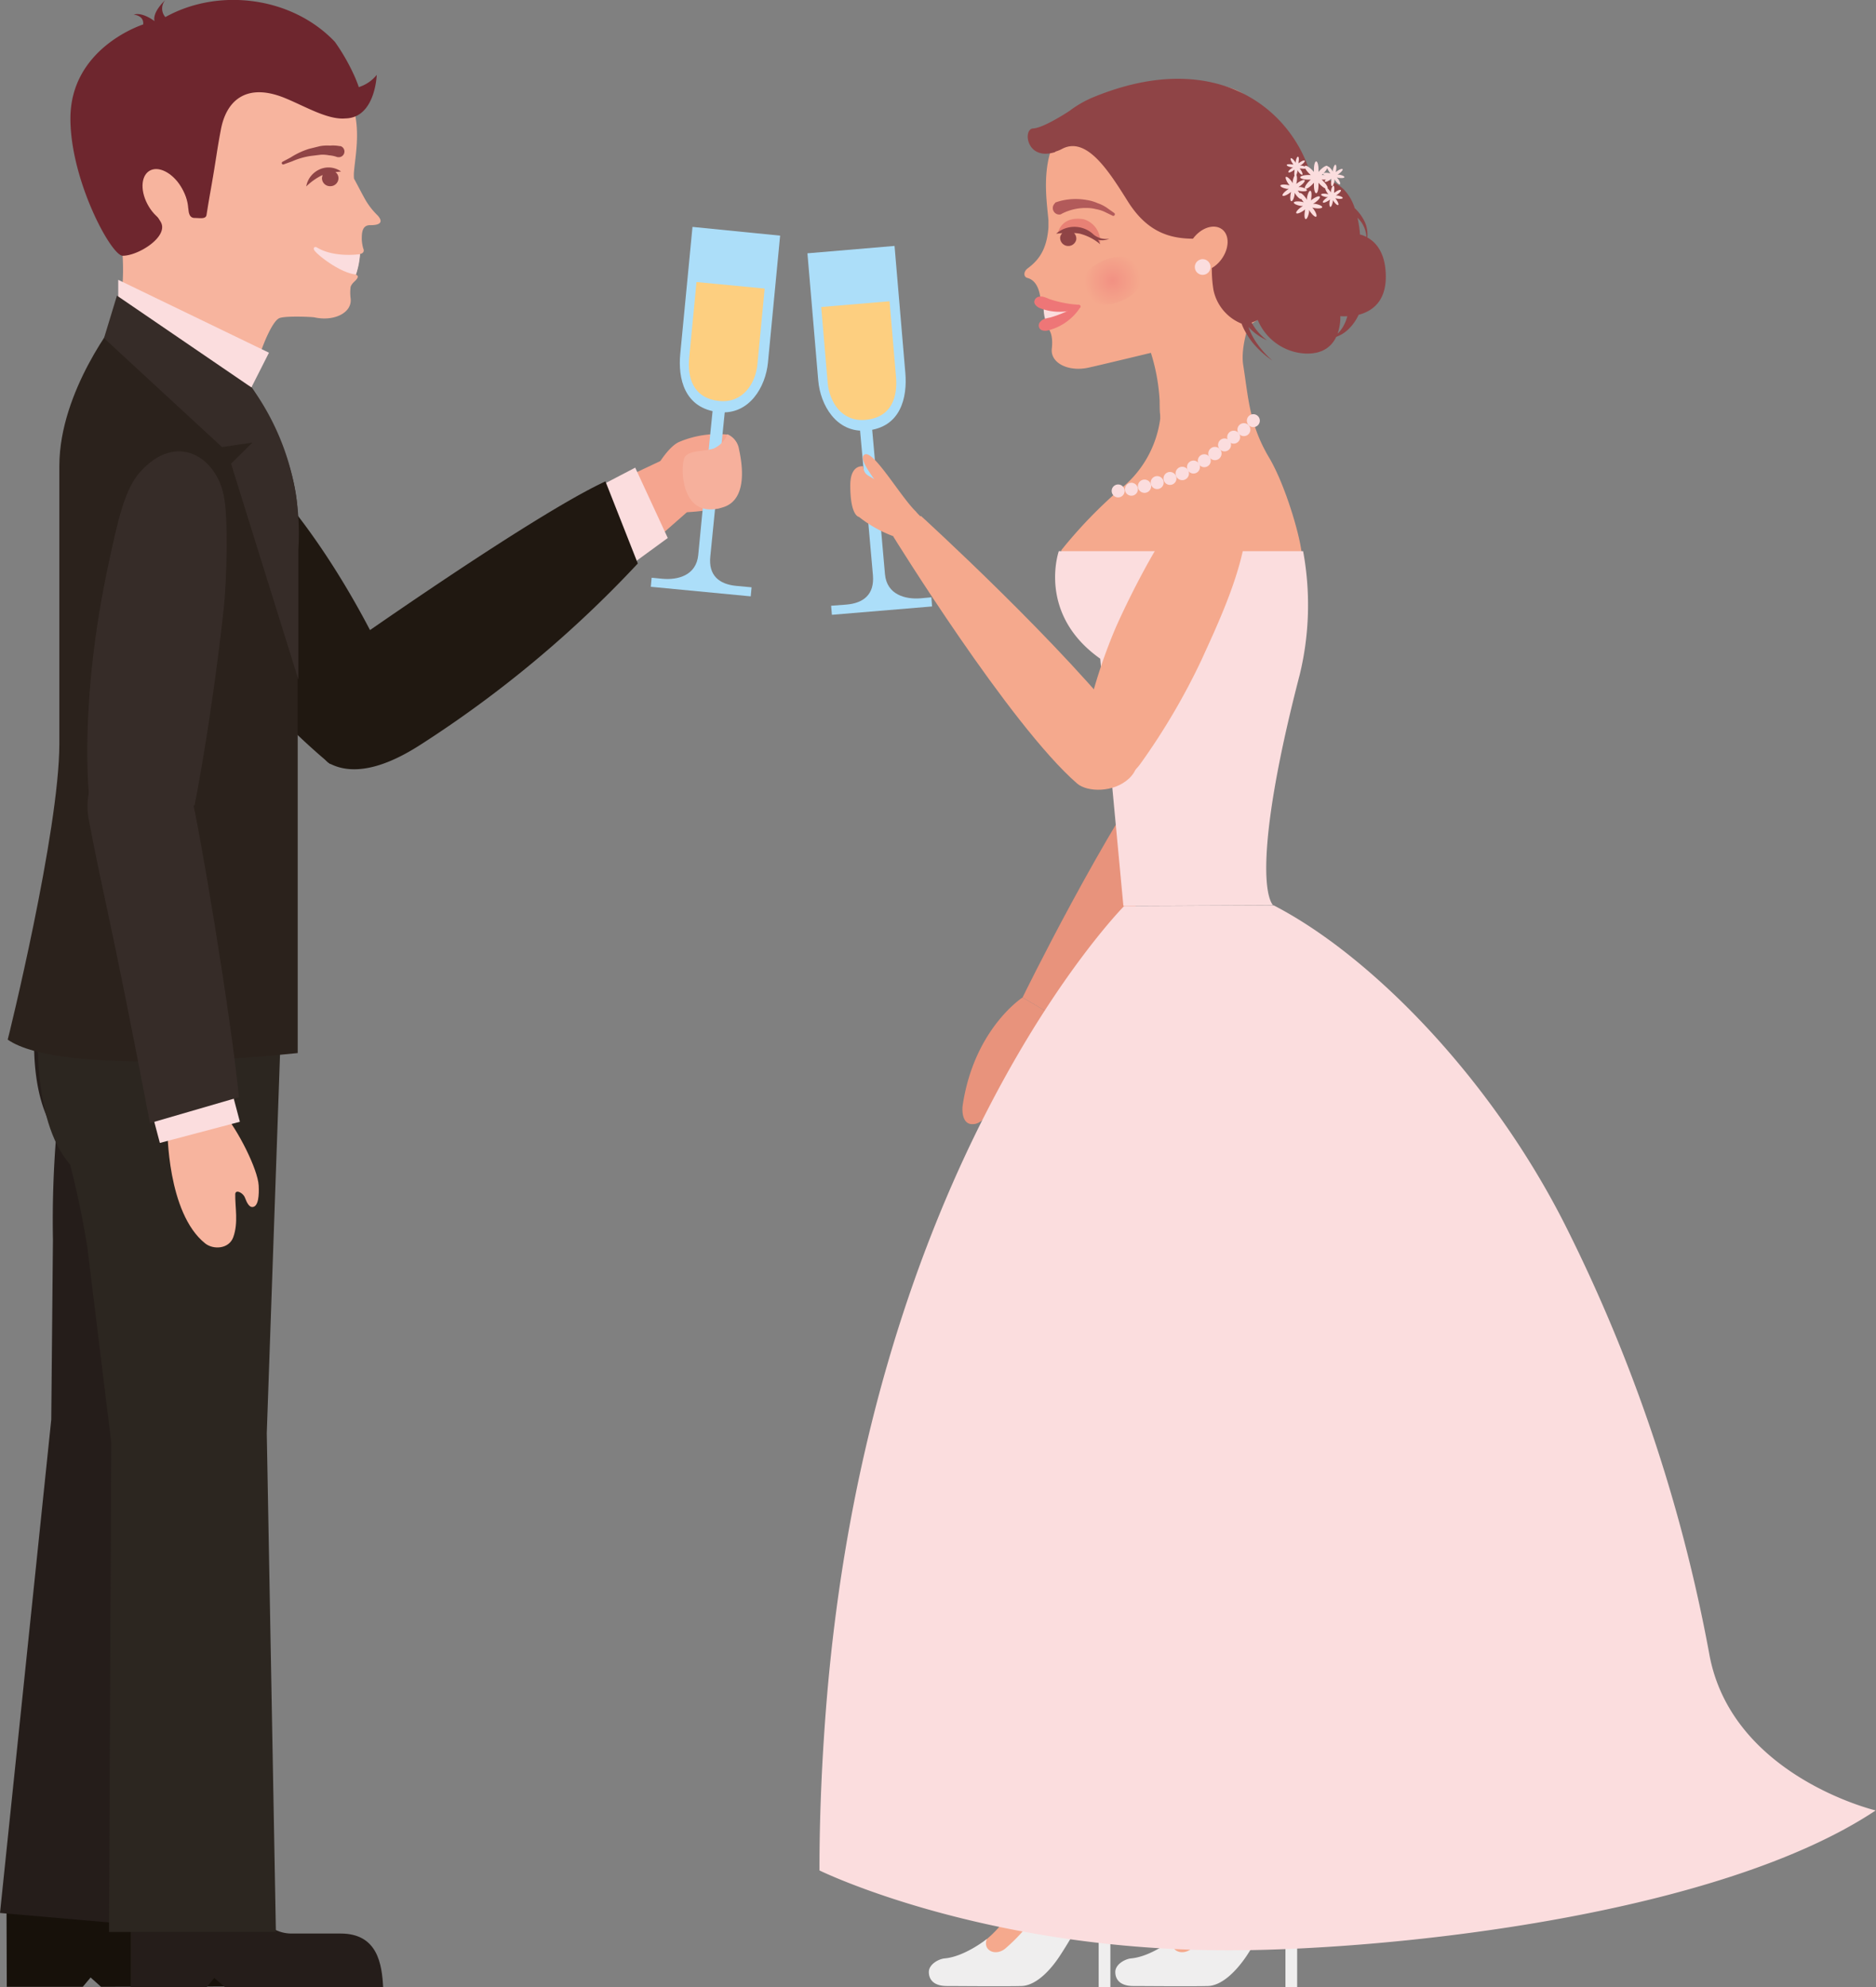 <svg xmlns="http://www.w3.org/2000/svg" xmlns:xlink="http://www.w3.org/1999/xlink" viewBox="0 0 289.87 307.07"><rect x="0" y="0" width="289.87" height="307.07" fill="#808080" stroke="none"/><defs><style>.cls-1{fill:#e8937c;}.cls-2{fill:#f5a98d;}.cls-3{fill:#efeeee;}.cls-4{fill:#fbddde;}.cls-5{fill:#b25a5a;}.cls-6{fill:#ee7677;}.cls-7{fill:url(#radial-gradient);}.cls-8{fill:#8f4446;}.cls-9{fill:#acdef9;}.cls-10{fill:#fdcf80;}.cls-11{fill:#e88175;}.cls-12{fill:#f5a58f;}.cls-13{fill:#201811;}.cls-14{fill:#f6b09c;}.cls-15{fill:#f7b49e;}.cls-16{fill:#6e262e;}.cls-17{fill:#17110a;}.cls-18{fill:#251d1a;}.cls-19{fill:#2c2620;}.cls-20{fill:#2b221c;}.cls-21{fill:#362c28;}</style><radialGradient id="radial-gradient" cx="-4535.33" cy="43.37" r="4.38" gradientTransform="matrix(-1, 0, 0, 1, -4363.42, 0)" gradientUnits="userSpaceOnUse"><stop offset="0" stop-color="#f29183"/><stop offset="1" stop-color="#f5a98d"/></radialGradient></defs><title>First Dating</title><g id="Layer_2" data-name="Layer 2"><g id="Capa_1" data-name="Capa 1"><path class="cls-1" d="M190,116.77c-.53,2.91-2.53,5.65-5.16,5.65h0c-2.62,0-4-2.55-4.76-5.38a83.67,83.67,0,0,1-2.27-17.51c0-4.78.33-13.51,1.47-18.66.63-2.89,1.95-5.62,5.64-5.62,3.32,0,5.35,2.48,5.94,5.37,1.22,6,1.1,12.89,1.1,17.94A104.56,104.56,0,0,1,190,116.77Z"/><path class="cls-1" d="M189.22,119.07s-11.21,20.62-27.6,37.19L158,154.13s12.69-26,23-39.88c0,0,3.05-3.28,6.42-1.31C190.3,114.62,189.22,119.07,189.22,119.07Z"/><path class="cls-1" d="M158,154.13s-7.47,4.81-9.25,16.66c-.14,1,0,3,1.57,2.91.79,0,1.53-.48,2.93-2.06a31.2,31.2,0,0,0,3.46-5.11c-.3,1.76-.77,4.49.35,4.53,1.72.06,2.38-9.06,3.63-12.5a10,10,0,0,1,.94-2.3Z"/><path class="cls-2" d="M180.93,299.89s4.83-3.28,8.26-12.81l-1.87-23.77,11.76.05-.74,19.11-10.71,17.61S179.09,306.24,180.93,299.89Z"/><path class="cls-3" d="M198.34,282.62s-7.76,10.8-11,15.21a27.66,27.66,0,0,1-3.06,3.13c-1.5,1.42-3.7.51-3-1.35,0,0-3.39,2.72-6.5,3-.93.08-2.45.91-2.45,2.1,0,.95.51,2.17,2.81,2.17,1.71,0,8.68.07,11.48,0,2.06-.05,4.25-2.07,6-4.66,2.32-3.52,6-10.36,6-10.36v15.23h1.81v-8.6c0-1.63,3.14-5.21,3.14-9.53A6.26,6.26,0,0,0,198.34,282.62Z"/><path class="cls-2" d="M152.13,299.89s4.84-3.28,8.26-12.81l-1.87-23.77,11.76.05-.74,19.11-10.7,17.61S150.28,306.24,152.13,299.89Z"/><path class="cls-3" d="M169.54,282.62s-7.75,10.8-11,15.21a26.73,26.73,0,0,1-3.06,3.13c-1.5,1.42-3.7.51-3-1.35,0,0-3.39,2.72-6.5,3-.94.08-2.46.91-2.46,2.1,0,.95.51,2.17,2.82,2.17,1.71,0,8.67.07,11.47,0,2.07-.05,4.25-2.07,5.95-4.66,2.33-3.52,6-10.36,6-10.36v15.23h1.81v-8.6c0-1.63,3.13-5.21,3.13-9.53A6.26,6.26,0,0,0,169.54,282.62Z"/><path class="cls-4" d="M173.7,140s-39.51,39.85-46.08,124.14c-.61,7.86-1,16.15-1,24.88,0,0,25.51,12.55,64.12,12.34,25.48-.13,75-5.58,99.08-21.61,0,0-22.38-5.32-25.73-24.28a247.18,247.18,0,0,0-22.42-66.51c-11.54-22.67-29.94-41.36-44.86-49.06Z"/><path class="cls-2" d="M164,85h0a72,72,0,0,1,8.93-9.29,16.65,16.65,0,0,0,6.34-11c0-1.4-.07,0-.09-2.82a29.8,29.8,0,0,0-2.35-10.07l16.38-2.37s-1.59,4-1.11,7c.8,5,.92,9.09,4,14.27,2.64,4.45,5.06,13,5.06,15.31v.5H164V85Z"/><path class="cls-4" d="M196.7,139.88l-23.12.1L170,101.78c-9.8-6.93-6.4-16.61-6.4-16.61h37.75a45.73,45.73,0,0,1-.52,19.07C194.74,127.67,195,137.72,196.7,139.88Z"/><path class="cls-2" d="M162,35.15c-.26,3.53-1.6,5.12-3.21,6.32-.67.5-.65,1.31-.06,1.47,1.53.4,1.87,2.14,2,2.9.2,1.16.93,1.26.82,2.14,0,.37.5,1.16.35,1.4-.26.49-.57,1.08,0,1.35,0,0,.9.62.62,3.15-.25,2.22,2.58,3.61,5.66,2.93,1.89-.41,10.14-2.41,12.12-2.88a103,103,0,0,0,12.16-3.28,28.45,28.45,0,0,0,4.4-3.36c7.06-4.82,11.12-23.06-5-32.94-4.17-2.54-15.71-1.72-22.83,1.41a11.08,11.08,0,0,0-6.72,7.68c-1.21,3.94-.51,8.23-.31,10.59Z"/><path class="cls-5" d="M163,31.32a8.56,8.56,0,0,1,1.53-.42,9.62,9.62,0,0,1,3.36,0,6.57,6.57,0,0,1,1.7.49,6,6,0,0,1,1.37.67l1.2.85a.25.25,0,0,1,.06.34.24.24,0,0,1-.31.08l0,0-1.24-.6a5.32,5.32,0,0,0-1.31-.41,5.89,5.89,0,0,0-1.53-.18,7.93,7.93,0,0,0-2.81.47,7.2,7.2,0,0,0-1.14.52,1,1,0,0,1-.83-1.76Z"/><path class="cls-4" d="M161.26,47.52a6.48,6.48,0,0,0,.42,2.39l3.85-2Z"/><path class="cls-6" d="M160.6,45.84c.39-.07.69,0,1.57.38a17.46,17.46,0,0,0,4.48.87c.31,0,.43.38.17.48a8.35,8.35,0,0,1-6.25,0s-.95-.47-.72-1.12A.86.86,0,0,1,160.6,45.84Z"/><path class="cls-6" d="M160.82,49.64c.27-.29.56-.4,1.5-.59a17,17,0,0,0,4.18-1.85c.26-.17.56.07.41.3a8.34,8.34,0,0,1-5.12,3.59s-1,.17-1.23-.49A.85.85,0,0,1,160.82,49.64Z"/><path class="cls-7" d="M167.14,45.29c.7,1.76,3.41,2.32,6.05,1.25s4.22-3.35,3.51-5.11-3.42-2.3-6.07-1.24S166.42,43.54,167.14,45.29Z"/><path class="cls-8" d="M163.06,23.49l0-.06a5.26,5.26,0,0,0,1-.4c3.8-2.07,7.24,3.36,10.15,8,4.07,6.55,9.05,6,13.66,5.7a19.7,19.7,0,0,0-.37,8.08,7.18,7.18,0,0,0,4.34,5.2,9.54,9.54,0,0,0,.56,1.21A12.46,12.46,0,0,0,193.59,53a14.26,14.26,0,0,0,3,2.7,14.58,14.58,0,0,1-2.62-3,10.85,10.85,0,0,1-.9-1.72c-.07-.15-.11-.31-.17-.46a8,8,0,0,0,.9.85,9,9,0,0,0,2,1.23A8.62,8.62,0,0,1,194.15,51a7.82,7.82,0,0,1-.75-1.15,9,9,0,0,0,.94-.41,8.42,8.42,0,0,0,7.36,5.19c2.76.11,4.11-1.19,4.77-2.58a5.21,5.21,0,0,0,1.69-1,7.32,7.32,0,0,0,1.77-2.41c2.12-.55,4.58-2.18,4.15-6.94-.27-3.07-1.75-4.44-2.81-5a4.73,4.73,0,0,0-.41-2.45,7.12,7.12,0,0,0-1.54-2.09,7.18,7.18,0,0,0-1.73-2.93,6.58,6.58,0,0,0-4.93-1.74C199.9,17.1,188.23,7.27,169.31,14.87a16.73,16.73,0,0,0-4.05,2.26c-.08.06-4,2.65-5.63,2.72S158.58,24.94,163.06,23.49Zm47.08,12.75a16.69,16.69,0,0,0-.39-2.6,5.84,5.84,0,0,1,.68.81,4.49,4.49,0,0,1,.7,2.16A4,4,0,0,0,210.14,36.24Zm-3.46,15.31a7.46,7.46,0,0,0,.42-2.69,8.29,8.29,0,0,0,1.08,0,6.28,6.28,0,0,1-.66,1.62A4.62,4.62,0,0,1,206.68,51.55Z"/><path class="cls-4" d="M200.91,27.4c0-.2.57-.36,1.26-.36l.37,0-.27-.24c-.49-.5-.78-1-.63-1.15s.64.15,1.13.64l.25.27c0-.12,0-.24,0-.36,0-.7.15-1.26.35-1.26s.36.56.36,1.26c0,.12,0,.24,0,.36l.24-.27c.49-.49,1-.78,1.14-.64s-.14.65-.63,1.15l-.27.24.36,0c.7,0,1.26.16,1.26.36s-.56.36-1.26.36l-.36,0a3.08,3.08,0,0,1,.27.25c.49.49.77,1,.63,1.14s-.65-.15-1.14-.64l-.24-.27c0,.12,0,.24,0,.37,0,.69-.16,1.25-.36,1.25s-.35-.56-.35-1.25c0-.13,0-.25,0-.37l-.25.27c-.49.49-1,.78-1.13.64s.14-.65.63-1.14a3.08,3.08,0,0,1,.27-.25l-.37,0C201.48,27.76,200.91,27.6,200.91,27.4Z"/><path class="cls-4" d="M200.3,32.94c-.11-.16.23-.57.75-.94l.28-.18a1.86,1.86,0,0,1-.33,0c-.63-.11-1.11-.34-1.08-.52s.57-.23,1.19-.13l.33.08-.21-.27c-.37-.52-.54-1-.4-1.13s.57.23.94.75a2.29,2.29,0,0,1,.18.29,2.09,2.09,0,0,1,0-.34c.11-.62.34-1.11.52-1.07s.23.56.13,1.18c0,.12,0,.23-.07.33a1.46,1.46,0,0,1,.27-.2c.51-.37,1-.55,1.12-.4s-.23.56-.75.93l-.28.18.33,0c.62.11,1.11.34,1.08.52s-.56.24-1.19.13l-.34-.07a2.75,2.75,0,0,1,.22.26c.36.52.53,1,.39,1.13s-.56-.23-.93-.75a3.23,3.23,0,0,1-.18-.28c0,.11,0,.22,0,.33-.11.63-.34,1.11-.52,1.08s-.24-.56-.13-1.19c0-.11,0-.22.08-.33l-.27.21C200.91,32.9,200.41,33.08,200.3,32.94Z"/><path class="cls-4" d="M204.41,31.28c-.08-.11.17-.42.56-.7l.21-.13-.24,0c-.48-.08-.84-.26-.81-.39s.41-.18.88-.1l.25.06-.16-.2c-.28-.39-.4-.77-.29-.85s.42.18.7.57l.14.21a2.11,2.11,0,0,1,0-.25c.08-.47.26-.84.39-.81s.18.42.1.89a1.44,1.44,0,0,1,0,.24,1.73,1.73,0,0,1,.2-.15c.38-.27.76-.41.84-.29s-.18.42-.57.69l-.2.14a1,1,0,0,1,.24,0c.47.08.84.25.82.38s-.43.19-.9.1l-.25-.05a1.56,1.56,0,0,1,.16.2c.28.39.41.77.29.84s-.41-.17-.69-.56a1.28,1.28,0,0,1-.14-.21,1.13,1.13,0,0,1,0,.25c-.08.47-.25.83-.38.81s-.19-.42-.11-.9l.06-.24-.2.15C204.86,31.26,204.48,31.39,204.41,31.28Z"/><path class="cls-4" d="M198.18,30.23c-.1-.14.21-.53.71-.88a1.45,1.45,0,0,1,.26-.17l-.31,0c-.59-.1-1-.32-1-.49s.52-.22,1.11-.12l.31.07c-.06-.08-.13-.16-.19-.25-.35-.49-.51-1-.37-1.06s.53.22.87.7l.18.27c0-.1,0-.2,0-.31.1-.59.32-1.05.48-1s.23.54.13,1.12a2.82,2.82,0,0,1-.07.31l.25-.19c.49-.35,1-.52,1.06-.37s-.22.52-.71.87l-.26.17.31,0c.59.1,1,.32,1,.49s-.53.22-1.12.12l-.31-.07c.06.08.13.16.19.25.35.48.52,1,.37,1.06s-.53-.22-.87-.71a1.92,1.92,0,0,1-.17-.26c0,.1,0,.2,0,.31-.09.59-.31,1-.49,1s-.22-.53-.12-1.12a2.82,2.82,0,0,1,.07-.31l-.25.19C198.75,30.2,198.28,30.36,198.18,30.23Z"/><path class="cls-4" d="M199.08,26.61c-.07-.1.16-.38.51-.63l.21-.13-.24,0c-.43-.07-.76-.24-.74-.36s.39-.15.81-.08l.23,0-.14-.17c-.25-.36-.37-.7-.27-.78s.39.16.64.52l.12.19a1,1,0,0,1,0-.23c.07-.43.24-.76.36-.73s.16.38.08.81a1.43,1.43,0,0,1,0,.22l.18-.14c.35-.25.7-.37.77-.27s-.16.39-.51.64l-.2.12.23,0c.43.08.76.24.74.36s-.39.16-.81.09l-.23,0,.14.18c.25.36.37.7.27.77s-.39-.16-.64-.51l-.12-.2a2,2,0,0,1,0,.23c-.08.43-.24.76-.36.74s-.16-.38-.09-.82a1.42,1.42,0,0,1,0-.22l-.18.14C199.5,26.59,199.15,26.72,199.08,26.61Z"/><path class="cls-4" d="M204.71,28.07c-.08-.11.18-.43.56-.7l.22-.14-.25,0c-.48-.08-.84-.26-.82-.39s.43-.19.9-.1a1,1,0,0,1,.25.06l-.16-.21c-.28-.39-.41-.77-.29-.85s.42.17.7.56l.13.22,0-.25c.09-.47.26-.84.4-.82s.18.43.09.9a1.84,1.84,0,0,1-.05.25l.2-.16c.4-.27.78-.41.86-.3s-.18.43-.57.71a1.64,1.64,0,0,1-.22.14,1.09,1.09,0,0,1,.26,0c.47.08.84.25.81.39s-.42.18-.89.1l-.26-.05c0,.06.11.12.16.19.28.39.41.78.3.86s-.43-.18-.7-.57l-.14-.22a2.3,2.3,0,0,1,0,.26c-.09.47-.26.84-.4.81s-.17-.43-.09-.9a1.69,1.69,0,0,1,0-.24l-.2.15C205.17,28.05,204.78,28.18,204.71,28.07Z"/><path class="cls-2" d="M184.36,36.84c-1.25,1.68-1.28,3.77-.08,4.67s3.2.25,4.44-1.43,1.3-3.77.09-4.66S185.62,35.16,184.36,36.84Z"/><path class="cls-4" d="M184.62,41.26a1.21,1.21,0,0,0,2.42,0,1.21,1.21,0,1,0-2.42,0Z"/><path class="cls-2" d="M176.36,117.81c-1.68,2.43-4.63,4.11-7,3h0c-2.4-1.08-2.58-4-2.12-6.85a83.29,83.29,0,0,1,5.12-16.9c1.93-4.38,5.85-12.19,9-16.41,1.76-2.37,4.08-4.32,7.45-2.79,3,1.35,3.87,4.44,3.21,7.33-1.35,6-4.29,12.19-6.38,16.8A103.08,103.08,0,0,1,176.36,117.81Z"/><path class="cls-4" d="M173.77,75.86a1,1,0,0,1-1,1,1,1,0,0,1,0-2A1,1,0,0,1,173.77,75.86Z"/><path class="cls-4" d="M175.82,75.6a1,1,0,1,1-1-1A1,1,0,0,1,175.82,75.6Z"/><path class="cls-4" d="M177.87,75.13a1,1,0,0,1-2.05,0,1,1,0,1,1,2.05,0Z"/><path class="cls-4" d="M179.8,74.57a1,1,0,1,1-1-1A1,1,0,0,1,179.8,74.57Z"/><path class="cls-4" d="M181.78,73.93a1,1,0,1,1-1-1A1,1,0,0,1,181.78,73.93Z"/><path class="cls-4" d="M183.71,73.16a1,1,0,0,1-2.07,0,1,1,0,0,1,2.07,0Z"/><path class="cls-4" d="M185.41,72.17a1,1,0,1,1-1-1A1,1,0,0,1,185.41,72.17Z"/><path class="cls-4" d="M187.08,71.19a1,1,0,1,1-1-1A1,1,0,0,1,187.08,71.19Z"/><path class="cls-4" d="M188.75,70.08a1,1,0,0,1-2.05,0,1,1,0,1,1,2.05,0Z"/><path class="cls-4" d="M190.21,68.75a1,1,0,1,1-1-1A1,1,0,0,1,190.21,68.75Z"/><path class="cls-4" d="M191.62,67.55a1,1,0,1,1-1-1A1,1,0,0,1,191.62,67.55Z"/><path class="cls-4" d="M193.2,66.39a1,1,0,1,1-1-1A1,1,0,0,1,193.2,66.39Z"/><path class="cls-4" d="M194.66,65a1,1,0,1,1-1-1A1,1,0,0,1,194.66,65Z"/><path class="cls-2" d="M175,113.72c-10.48-13.76-32.7-34-32.7-34L138,82.86s18,29.15,28.43,38.21c1.53,1.33,5.64,1.48,8.06-.81C177.26,117.56,175,113.72,175,113.72Z"/><path class="cls-9" d="M130.79,93.42c2.59-.22,4.35-1.52,4.09-4.55-.39-4.62-2.16-24.29-2.16-24.29l1.87-.15s1.76,19.66,2.15,24.28c.28,3.18,3.13,3.93,5.51,3.74l1.66-.15.11,1.41L128.54,95l-.12-1.4Z"/><path class="cls-9" d="M138.22,38l1.67,19.64c.32,3.73-.68,8.43-6,8.89-4.7.4-7.15-4-7.46-7.75l-1.67-19.64Z"/><path class="cls-10" d="M137.45,46.55l1,11.72c.24,2.91-.56,6.25-4.76,6.61-3.66.31-5.54-2.81-5.8-5.72l-1-11.72Z"/><path class="cls-2" d="M141.48,79c-2.38-2.32-6.51-9.49-7.87-8.77-.9.47.56,2.51,1.48,3.83-.92-.63-1.6-.66-1.71-2,0,0-2-.4-2,2.94,0,4.78,1.34,4.87,1.34,4.87A19.41,19.41,0,0,0,141,83.69l2.13-3.16A8.52,8.52,0,0,1,141.48,79Z"/><path class="cls-11" d="M163.45,36c.35-1.33,1.56-2.53,4-2.12A3.58,3.58,0,0,1,170,37.47a11.89,11.89,0,0,0-3.13-1.53A6.76,6.76,0,0,0,163.45,36Z"/><path class="cls-8" d="M171.4,36.89a3.11,3.11,0,0,1-2.4-.62,4.28,4.28,0,0,0-5.81-.16l.95-.09a1.2,1.2,0,0,0-.33.64,1.26,1.26,0,0,0,2.49.35,1.22,1.22,0,0,0-.35-1,6.11,6.11,0,0,1,.86.09A8,8,0,0,1,170,37.74a3,3,0,0,0-.35-.69A2.71,2.71,0,0,0,171.4,36.89Z"/><polygon class="cls-12" points="106.17 79.12 96.78 87.37 91.04 76.43 102.58 70.98 106.17 79.12"/><polygon class="cls-4" points="97.62 87.19 103.18 83.13 98.15 72.26 92.67 75.12 97.62 87.19"/><path class="cls-13" d="M18.17,70.48c.63,3.56,2.43,7.74,5.29,13.58,9.62,19.62,27.57,34,27.57,34l9.22-14.35S53.37,87.61,42.06,74.88A101.67,101.67,0,0,0,28.45,63.19C23.6,59.83,16.69,62.08,18.17,70.48Z"/><path class="cls-13" d="M51.12,101.59S81.84,79.81,93.55,74.38l5,12.69A175.73,175.73,0,0,1,65.09,115c-3.1,2-9.27,5.5-14.11,3C47.31,116.1,51.12,101.59,51.12,101.59Z"/><path class="cls-12" d="M101.74,71.71s1.61-2.71,3.17-3.41a15.3,15.3,0,0,1,7.57-1.14l.33,5.92s-.15,4.93-1.53,5.41a35.54,35.54,0,0,1-5.86.69Z"/><path class="cls-9" d="M113.76,90.53c-2.59-.25-4.34-1.57-4-4.6.44-4.61,2.43-24.26,2.43-24.26l-1.88-.18s-2,19.65-2.42,24.26c-.31,3.18-3.17,3.9-5.54,3.68l-1.66-.16-.13,1.4L116,92.15l.13-1.4Z"/><path class="cls-9" d="M107,35.06l-1.89,19.63c-.36,3.72.58,8.44,6,9,4.69.45,7.19-3.93,7.55-7.66l1.88-19.62Z"/><path class="cls-10" d="M107.62,43.58l-1.13,11.71c-.28,2.91.49,6.26,4.68,6.67,3.66.35,5.58-2.75,5.86-5.66l1.12-11.71Z"/><path class="cls-14" d="M112.39,67.1a4,4,0,0,1-2.15,2.22c-1.5.47-3.62.23-4.39,1.25s-.91,10,5.91,7.8c4.19-1.32,2.65-7.87,2.42-9A3,3,0,0,0,112.39,67.1Z"/><path class="cls-15" d="M58.25,33.19a11.05,11.05,0,0,1-2-2.69c-.44-.79-.91-1.72-1.55-2.9a5.83,5.83,0,0,1,0-1.11c.19-2.27,1.05-6.41-.2-10.16,1-4.52-2.34-8.62-3.37-9.44-12-9.58-27.34-3.13-28.57-2.61,0,0-10.85,3.42-10.85,14,0,9.43,2.82,17.18,7.18,20.47A34.46,34.46,0,0,1,18.85,45c-.18,3.39-2.53,18.2-2.53,18.2H38.93c-1.15-2.73,2.34-13,4.15-14,.75-.44,5.13-.24,5.5-.16,3.05.67,5.84-.71,5.6-2.9a6.82,6.82,0,0,1,0-1.84c.3-.71.79-.84,1.06-1.37.12-.24,0-.39-.26-.49a15.81,15.81,0,0,0,.64-3.19c.65-.12.65-.58.51-.85A6.12,6.12,0,0,1,55.9,37c0-.9,0-2.21,1.28-2.21C59.57,34.82,58.76,33.69,58.25,33.19Z"/><path class="cls-16" d="M22.12,3.78c.17-1.41-1.46-1.52-1.46-1.52,1.36-.45,3.21,1,3.21,1C23.53,1.81,25.55,0,25.55,0a2,2,0,0,0,0,2.64c8.26-4.6,19.59-3.14,26.19,3.82a31.3,31.3,0,0,1,3.2,5.68c.18.44.36.89.5,1.32a5.73,5.73,0,0,0,2.77-1.89s-.2,6.65-4.85,6.73c-2.71.24-6.16-1.84-9.24-3.11-5.84-2.43-9.13.12-10,4.89-.64,3.37-.68,4.24-1.45,8.64-.29,1.66-.38,2.11-.76,4.5-.11.68-1.05.46-1.83.46-1,0-.91-1.2-1-1.54a6.34,6.34,0,0,0-3.57-5.26c-1.59-.71-2.22-.14-2.81.57-1.4,1.7.23,3.78,2.11,6.8,1.38,2.24-3.38,5.27-5.85,5.27-1.79,0-8.08-11.68-8.08-21.2C10.88,7.32,22.12,3.78,22.12,3.78Z"/><path class="cls-15" d="M28.17,29.21c1.19,2.26.94,4.6-.56,5.24s-3.66-.67-4.84-2.93-.94-4.6.55-5.24S27,27,28.17,29.21Z"/><path class="cls-8" d="M52.13,24.28A4.6,4.6,0,0,0,50.84,24a5.12,5.12,0,0,0-1.29-.09L48,24.1a11.12,11.12,0,0,0-2.86.83l-1.31.47,0,0a.22.22,0,0,1-.28-.13.22.22,0,0,1,.1-.27l1.26-.67A11.8,11.8,0,0,1,47.75,23l1.7-.42A6.6,6.6,0,0,1,51,22.5a5.47,5.47,0,0,1,1.49.08l.14,0a.88.88,0,0,1-.43,1.7Z"/><path class="cls-4" d="M48.92,38.21s-.54-.19-.41.35,4,3.65,6.49,3.85c0,0,.09-.24.09-.25a12.35,12.35,0,0,0,.54-2.89C55.33,39.32,51.51,39.82,48.92,38.21Z"/><path class="cls-17" d="M1,293l17.6-.06c.62,1.18,3,5.76,7.24,5.75l7.62,0c5.74,0,6.37,4.76,6.58,8.26L15.61,307,14,305.56,12.79,307,1.05,307Z"/><path class="cls-18" d="M40.34,153.8,32,220.21,26.61,297.9,0,295.59l7.92-76.23.26-27.77a163,163,0,0,1,.53-16.43c-5.43-7.59-3-22-2.3-25.09Z"/><path class="cls-18" d="M20.2,293H37.82c.6,1.17,3,5.77,7.21,5.77h7.61c5.74,0,6.37,4.78,6.56,8.28H34.76l-1.65-1.42-1.17,1.42H20.2Z"/><path class="cls-19" d="M43.56,154.55l-2.34,66.92,1.41,77.06H16.84l.35-75.65-3.67-29.94c-.89-6.13-2.69-13-2.69-13-6.12-7-5.08-22.21-4.69-25.38Z"/><polygon class="cls-4" points="18.27 43.24 41.56 54.5 38.8 59.95 18.27 49.16 18.27 43.24"/><path class="cls-20" d="M9.17,114.9V72c0-11.66,9.06-22.82,9.06-22.82L38.91,59.91S46,70.19,46,79.87v82.85c-4,.42-36.59,3.65-44.81-2.08C1.22,160.64,9.17,128.44,9.17,114.9Z"/><path class="cls-21" d="M16.07,52.25l2-6.57L38.91,59.91a38.51,38.51,0,0,1,7.19,25V105L35.7,71.65,39,68.39l-4.7.69Z"/><path class="cls-21" d="M21.64,72.94c-2.42,2.68-3.47,7.72-4.83,14-4.78,22.08-3,36.53-3,36.53l16.25,1s2.51-12.4,4.48-30.14c.5-4.45.78-14.55,0-17.9C33.34,70.67,27.33,66.61,21.64,72.94Z"/><path class="cls-15" d="M25.87,174.48s-.07,12.94,5.83,17.65c1.25,1,3.66.89,4.34-.95.82-2.26.27-4.66.31-6.64,0-.8,1.2-.28,1.5.53s.66,1.44,1.12,1.44c1,0,1.07-1.94,1-3.32-.13-2.51-3.24-8.68-5.52-11.27Z"/><rect class="cls-4" x="23.73" y="169.25" width="12.79" height="5.82" transform="translate(-43.02 13.43) rotate(-14.82)"/><path class="cls-21" d="M29.43,122.36c1.3,4.9,6.23,34.39,7.49,47.18l-13.75,4c-6.3-32.95-6.91-33.5-9.49-47.08-.68-3.63.63-9.33,6.09-10.36C22.43,115.63,28.53,119,29.43,122.36Z"/><path class="cls-8" d="M51.83,26.59l.87-.09a3.34,3.34,0,0,0-3.31-.33A3.65,3.65,0,0,0,48,27.26a3.48,3.48,0,0,0-.68,1.55,9.4,9.4,0,0,1,2.44-1.73.38.38,0,0,0,.1,0,1.18,1.18,0,0,0-.11.5,1.24,1.24,0,0,0,1.29,1.19,1.25,1.25,0,0,0,1.26-1.23A1.19,1.19,0,0,0,51.83,26.59Z"/></g></g></svg>